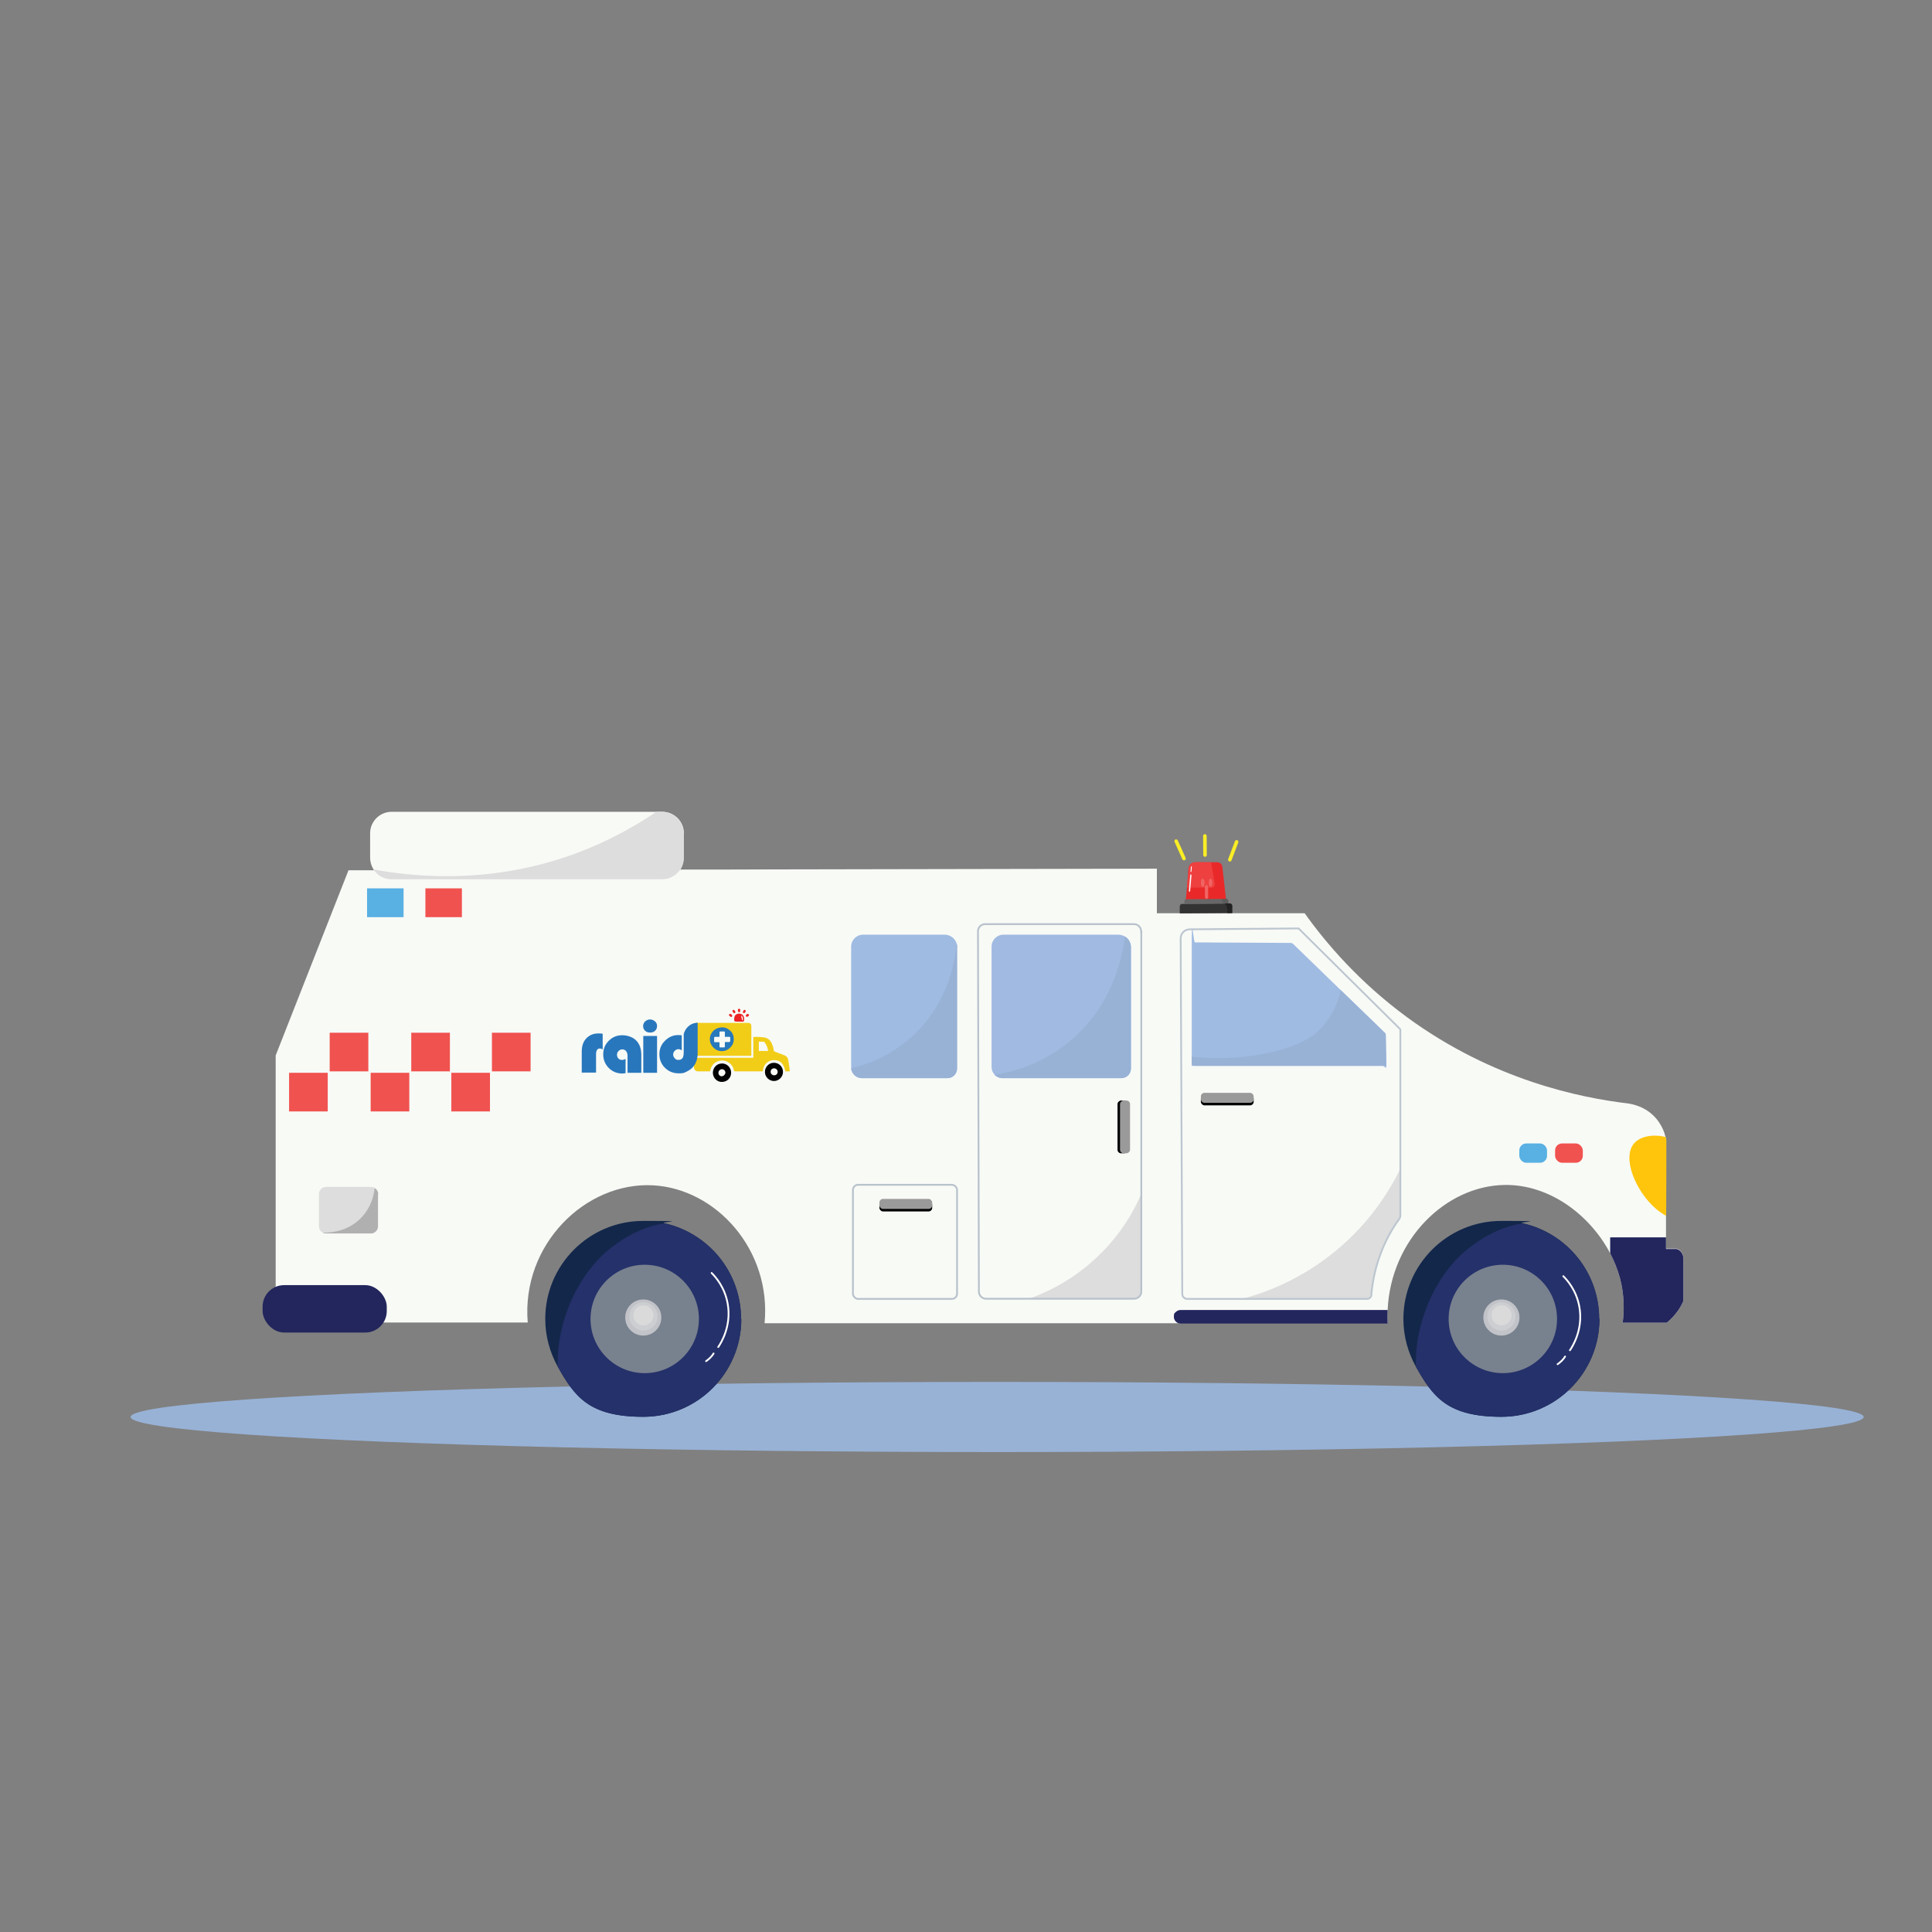 <?xml version="1.0" encoding="UTF-8"?>
<svg xmlns="http://www.w3.org/2000/svg" version="1.1" viewBox="0 0 1080 1080">
  <rect x="0" y="0" width="1080" height="1080" fill="#808080" stroke="none"/>
  <defs>
    <style>
      .cls-1 {
        fill: #58b0e3;
      }

      .cls-2 {
        fill: #c1c3c8;
      }

      .cls-3 {
        fill: #9fbbe2;
      }

      .cls-4 {
        fill: #98b2d6;
      }

      .cls-5 {
        fill: #25316a;
      }

      .cls-6 {
        fill: #f2cd18;
      }

      .cls-7 {
        fill: #333;
      }

      .cls-8 {
        fill: #78818e;
      }

      .cls-9 {
        fill: #23265c;
      }

      .cls-10 {
        fill: #ef4040;
      }

      .cls-11 {
        fill: #e92929;
      }

      .cls-12 {
        fill: #676767;
      }

      .cls-13 {
        fill: #fff;
      }

      .cls-14 {
        fill: #9b9a9a;
      }

      .cls-15 {
        fill: #f0524f;
      }

      .cls-16 {
        fill: #cdced1;
      }

      .cls-17 {
        fill: #ddd;
      }

      .cls-18 {
        fill: #020202;
      }

      .cls-19 {
        fill: #f9ed25;
      }

      .cls-20 {
        fill: #a0bae1;
      }

      .cls-21 {
        fill: #222;
      }

      .cls-22 {
        isolation: isolate;
      }

      .cls-23 {
        fill: #f16464;
      }

      .cls-24 {
        stroke: #b8c2cb;
      }

      .cls-24, .cls-25 {
        stroke-miterlimit: 10;
      }

      .cls-24, .cls-25, .cls-26 {
        fill: none;
      }

      .cls-27 {
        fill: #f8faf6;
      }

      .cls-28 {
        fill: #ed2224;
      }

      .cls-25 {
        stroke: #bcc6cf;
      }

      .cls-29 {
        fill: #b0b0b0;
      }

      .cls-26 {
        stroke: #fff;
        stroke-linecap: round;
        stroke-linejoin: round;
      }

      .cls-30 {
        fill: #2877bd;
      }

      .cls-31 {
        fill: #2878bc;
      }

      .cls-32 {
        display: none;
        fill: #dfe9f7;
      }

      .cls-33 {
        fill: #ffc50d;
      }

      .cls-34 {
        fill: #5c5c5c;
      }

      .cls-35 {
        fill: #dadadb;
      }

      .cls-36 {
        fill: #13274b;
      }
    </style>
  </defs>
  <!-- Generator: Adobe Illustrator 28.6.0, SVG Export Plug-In . SVG Version: 1.2.0 Build 709)  -->
  <g>
    <g id="Layer_1">
      <rect class="cls-32" y="0" width="1080" height="1080"/>
      <rect class="cls-1" x="569.5" y="496.6" width="20.4" height="16.1"/>
      <rect class="cls-15" x="602.2" y="496.6" width="20.4" height="16.1"/>
      <path class="cls-27" d="M941,704v23.3c-.9,2-2.2,4.6-4.4,7.2-1.7,2.1-3.4,3.7-4.9,4.9h-24.6c.8-6.2,1.1-15.2-1.6-25.2-1.3-4.6-3.1-9.2-5.4-13.6-11.1-21.1-33.6-38.6-59.1-38.2-32.8.5-63.5,30.5-65.3,69.8-.1,2.5-.1,5,0,7.5h-348.3c3.9-40.8-26.9-75.2-62.4-77.1-37.7-2-73.6,33.1-70,76.7h-140.9v-149.3c13.6-34.5,27.1-69,40.7-103.5,59.4-.1,118.7-.2,178.1-.4,20.2,0,40.3,0,60.4-.1,71.1-.1,142.2-.3,213.4-.4v24.9h82.6c12,16.8,30.4,38.4,57.2,58.1,48.3,35.4,97.4,45.1,123.3,48.2,2.1.3,10.3,1.5,16.3,8.8,2.9,3.6,4.3,7.3,4.9,9.8.2.7.3,1.2.4,1.7,0,14.1,0,28.2-.1,42.4,0,4,0,8,0,12,0,2.2,0,4.3,0,6.5h6c.5.2,1.4.5,2.2,1.4,1.7,1.7,1.5,4.1,1.5,4.5Z"/>
      <rect class="cls-1" x="205.2" y="496.6" width="20.4" height="16.1"/>
      <rect class="cls-15" x="237.8" y="496.6" width="20.4" height="16.1"/>
      <path class="cls-3" d="M535,529.6v67.7c0,3-2.4,5.4-5.4,5.4h-47.8c-3.1,0-5.7-2.4-6-5.5,0-.2,0-.4,0-.6v-67.5c0-3.6,3-6.6,6.6-6.6h45.7c3.3,0,6,2.3,6.8,5.3.2.5.2,1.1.2,1.7Z"/>
      <path class="cls-20" d="M632.2,529.6v67.7c0,3-2.4,5.4-5.4,5.4h-66.4c-1.7,0-3.3-.7-4.4-1.9-1-1.1-1.7-2.5-1.7-4.2v-67.5c0-3.6,3-6.6,6.6-6.6h64.3c1.3,0,2.5.4,3.6,1,2.1,1.2,3.4,3.5,3.4,6Z"/>
      <path class="cls-3" d="M773.1,595.8h-105.1c-1,0-1.8-.8-1.8-1.8s0-2.2,0-3.2c0-20.7,0-41.5,0-62.2s.8-1.8,1.8-1.8c17.9.1,35.7.2,53.5.3.5,0,.9.2,1.3.5,8.9,8.6,17.8,17.3,26.7,25.9,8.2,7.9,16.4,15.9,24.6,23.8.3.3.5.8.6,1.3,0,5.1.2,10.3.3,15.4s-.8,1.9-1.8,1.9Z"/>
      <path class="cls-4" d="M775,595.8h-108.8c0-1.7,0-3.4,0-5.1,20.1,2.1,35.7-.4,45.6-2.8,15.5-3.8,21.4-8.4,23.9-10.5,8.6-7.6,12.3-17.3,13.8-23.9,8.4,8.1,16.8,16.2,25.1,24.3.1,6,.2,12,.3,18Z"/>
      <g>
        <path class="cls-27" d="M382.2,465.8v13.9c0,6.5-5.3,11.8-11.8,11.8h-151.5c-4.2,0-7.9-2.2-10.1-5.5-1.2-1.9-1.9-4.1-1.9-6.5v-13.7c0-6.6,5.4-12,12-12h151.4c6.6,0,12,5.4,12,12Z"/>
        <path class="cls-17" d="M382.2,465.8v13.7c0,6.6-5.4,12-12,12h-151.4c-4.2,0-7.9-2.2-10.1-5.5,25.8,4.8,71.4,8.6,120.7-11.9,14.4-6,26.9-13.1,37.5-20.3h3.2c6.6,0,12,5.4,12,12Z"/>
      </g>
      <path class="cls-4" d="M632.2,529.6v67.7c0,3-2.4,5.4-5.4,5.4h-66.4c-1.7,0-3.3-.7-4.4-1.9,10.4-1.6,26.3-6,41.3-18.2,24.3-19.7,30-47,31.5-59.1,2.1,1.2,3.4,3.5,3.4,6Z"/>
      <path class="cls-17" d="M782.8,653.2v26.2c0,.8-.2,1.5-.7,2.1-3.4,4.7-7.3,11.2-10.4,19.5-3.3,8.8-4.6,16.8-5.1,22.9,0,1.2-1.1,2.2-2.3,2.2h-70c13.7-3.6,33.2-11.1,52.3-26.8,18.6-15.3,29.7-32.7,36.3-46.1Z"/>
      <path class="cls-17" d="M638,667.5v54.5c0,2.2-1.8,4-4,4h-58.8c11.3-4,25.3-11.1,38.4-23.6,12.6-12,20.1-25,24.4-35Z"/>
      <path class="cls-4" d="M535,529.6v67.7c0,3-2.4,5.4-5.4,5.4h-47.8c-3.1,0-5.7-2.4-6-5.5,9.2-2.2,22-6.9,33.7-17.5,19.1-17.2,24.1-39.4,25.3-51.9.2.5.2,1.1.2,1.7Z"/>
      <path class="cls-25" d="M782.8,575.3v104.1c0,.8-.2,1.5-.7,2.1-3.4,4.7-7.3,11.2-10.4,19.5-3.3,8.8-4.6,16.8-5.1,22.9,0,1.2-1.1,2.2-2.3,2.2h-100.6c-1.6,0-2.8-1.3-2.8-2.8l-.9-198.8c0-2.7,2.2-4.9,4.9-5l61-.5c22.2,22,34.7,34.4,56.9,56.4Z"/>
      <rect class="cls-24" x="476.8" y="662.3" width="58.2" height="63.8" rx="2.9" ry="2.9"/>
      <rect x="491.6" y="671.6" width="29.5" height="5.6" rx="2" ry="2"/>
      <rect class="cls-14" x="491.6" y="670.2" width="29.5" height="5.6" rx="2" ry="2"/>
      <g>
        <rect x="671.3" y="612.3" width="29.5" height="5.6" rx="2" ry="2"/>
        <rect class="cls-14" x="671.3" y="610.9" width="29.5" height="5.6" rx="2" ry="2"/>
      </g>
      <rect class="cls-1" x="849.3" y="639.2" width="15.5" height="10.8" rx="3.9" ry="3.9"/>
      <rect class="cls-15" x="869.3" y="639.2" width="15.5" height="10.8" rx="3.9" ry="3.9"/>
      <path class="cls-33" d="M931.5,637.3c0,14.1,0,28.3-.1,42.4-1.8-1-3.7-2.3-5.5-3.8-11.6-9.8-19.4-28.8-12.4-36.8,3.6-4.1,11-5.2,17.6-3.5.2.7.3,1.2.4,1.7Z"/>
      <path class="cls-24" d="M638,520.6v201.4c0,2.2-1.8,4-4,4h-82.8c-2.2,0-4-1.8-4-4-.2-67.1-.3-134.2-.5-201.4,0-2.2,1.8-4,4-4h83.2c2.2,0,4,1.8,4,4Z"/>
      <g>
        <rect x="612.7" y="627.1" width="29.5" height="5.6" rx="2" ry="2" transform="translate(1257.4 2.5) rotate(90)"/>
        <rect class="cls-14" x="614.1" y="627.1" width="29.5" height="5.6" rx="2" ry="2" transform="translate(1258.8 1.1) rotate(90)"/>
      </g>
      <path class="cls-17" d="M211.3,667.5v18c0,2.2-1.8,4-4,4h-25.1c-.6,0-1.2-.1-1.7-.4-1.3-.6-2.2-2-2.2-3.6v-18c0-2.2,1.8-4,4-4h25.1c.7,0,1.4.2,2,.6,1.2.7,2,2,2,3.4Z"/>
      <path class="cls-29" d="M211.3,667.5v18c0,2.2-1.8,4-4,4h-25.1c-.6,0-1.2-.1-1.7-.4,5.9,0,15-1.3,21.9-8.9,5-5.5,6.6-11.7,7-16.1,1.2.7,2,2,2,3.4Z"/>
      <ellipse class="cls-4" cx="557.4" cy="792.1" rx="484.4" ry="19.6"/>
      <path class="cls-36" d="M894.1,737.3c0,30.2-24.5,54.7-54.8,54.7s-38.4-11.3-47.8-28c-4.4-7.9-7-17-7-26.7,0-30.2,24.5-54.8,54.7-54.8s8.2.5,12,1.3c24.5,5.5,42.7,27.3,42.7,53.4Z"/>
      <path class="cls-5" d="M894.1,737.3c0,30.2-24.5,54.7-54.8,54.7s-38.4-11.3-47.8-28c-.8-23.2,9.9-49,26.6-63.8,2.6-2.3,16.4-14.2,33.2-16.3,24.5,5.5,42.7,27.3,42.7,53.4Z"/>
      <circle class="cls-8" cx="840.1" cy="737.3" r="30.3"/>
      <g>
        <circle class="cls-2" cx="839.3" cy="736.5" r="10.1"/>
        <circle class="cls-16" cx="839.3" cy="735.9" r="7.9"/>
        <circle class="cls-35" cx="839.4" cy="735.3" r="5.6"/>
      </g>
      <path class="cls-36" d="M414.4,737.3c0,30.2-24.5,54.7-54.8,54.7s-38.4-11.3-47.8-28c-4.4-7.9-7-17-7-26.7,0-30.2,24.5-54.8,54.7-54.8s8.2.5,12,1.3c24.5,5.5,42.7,27.3,42.7,53.4Z"/>
      <path class="cls-5" d="M414.4,737.3c0,30.2-24.5,54.7-54.8,54.7s-38.4-11.3-47.8-28c-.8-23.2,9.9-49,26.6-63.8,2.6-2.3,16.4-14.2,33.2-16.3,24.5,5.5,42.7,27.3,42.7,53.4Z"/>
      <circle class="cls-8" cx="360.4" cy="737.3" r="30.3"/>
      <g>
        <circle class="cls-2" cx="359.6" cy="736.5" r="10.1"/>
        <circle class="cls-16" cx="359.7" cy="735.9" r="7.9"/>
        <circle class="cls-35" cx="359.7" cy="735.3" r="5.6"/>
      </g>
      <path class="cls-26" d="M397.8,711.6c2.2,2.2,7.4,8,9,17.3,2.2,12.5-3.9,22.1-5.3,24.1"/>
      <path class="cls-26" d="M398.9,756.6c-.4.7-1,1.5-1.8,2.3-.9.9-1.7,1.5-2.4,2"/>
      <path class="cls-26" d="M873.9,713.4c2.2,2.2,7.4,8,9,17.3,2.2,12.5-3.9,22.1-5.3,24.1"/>
      <path class="cls-26" d="M874.9,758.3c-.4.7-1,1.5-1.8,2.3-.9.9-1.7,1.5-2.4,2"/>
      <path class="cls-9" d="M775.7,739.9h-115.7c-2.1,0-3.8-1.7-3.8-3.8s.4-2,1.1-2.7c.7-.7,1.6-1.1,2.7-1.1h115.7c-.1,2.5-.1,5,0,7.5Z"/>
      <path class="cls-9" d="M941,704v23.3c-.9,2-2.2,4.6-4.4,7.2-1.7,2.1-3.4,3.7-4.9,4.9h-24.6c.8-6.2,1.1-15.2-1.6-25.2-1.3-4.6-3.1-9.2-5.4-13.6v-8.9h31.2c0,2.2,0,4.3,0,6.5h6c.5.2,1.4.5,2.2,1.4,1.7,1.7,1.5,4.1,1.5,4.5Z"/>
      <g>
        <g>
          <path class="cls-7" d="M688.8,506.4v4s-29.3.2-29.3.2v-4c0-.7.6-1.3,1.3-1.3l26.7-.2c.7,0,1.3.6,1.3,1.3Z"/>
          <path class="cls-21" d="M688.8,506.4v4s-2.7,0-2.7,0c.1-1.2,0-2.7-.6-4.2-.2-.4-.4-.8-.7-1.2h2.7c.7,0,1.3.6,1.3,1.3Z"/>
        </g>
        <g>
          <path class="cls-12" d="M686.6,503.7v1.3s-24.5.2-24.5.2v-1.4c0-.7.6-1.3,1.3-1.3l21.9-.2c.7,0,1.3.6,1.3,1.3Z"/>
          <path class="cls-34" d="M686.6,503.7v1.3s-2.7,0-2.7,0c-.2-.5-.5-1.1-.8-1.7-.2-.4-.4-.7-.7-1h2.8c.7,0,1.3.6,1.3,1.3Z"/>
        </g>
        <g>
          <path class="cls-11" d="M685.3,502.5l-22.4.2.6-6.4.9-10.9c.2-1.9,1.8-3.4,3.7-3.4h12.2c1.5-.1,2.8,1,3,2.5l2,17.9Z"/>
          <path class="cls-10" d="M677,482l2.1,12.3c0,1.1-.8,1.9-1.9,1.9h-13.7c0,.1.9-10.8.9-10.8.2-1.9,1.8-3.4,3.7-3.4h8.9Z"/>
          <ellipse class="cls-23" cx="672.7" cy="492.9" rx="1" ry="2.3" transform="translate(-3.8 5.3) rotate(-.4)"/>
          <ellipse class="cls-23" cx="677.1" cy="492.9" rx="1" ry="2.3" transform="translate(-3.8 5.3) rotate(-.4)"/>
          <rect class="cls-23" x="674" y="494.2" width="1.8" height="7.7" rx=".9" ry=".9" transform="translate(-3.9 5.3) rotate(-.4)"/>
          <rect class="cls-13" x="664.6" y="489.2" width=".7" height="9.7" rx=".4" ry=".4" transform="translate(45 -55.4) rotate(4.9)"/>
          <rect class="cls-13" x="665.3" y="484.7" width=".5" height="3.2" rx=".3" ry=".3" transform="translate(44.3 -55.5) rotate(4.9)"/>
        </g>
        <rect class="cls-19" x="658.6" y="469.2" width="2" height="12.7" rx="1" ry="1" transform="translate(-136.9 311.7) rotate(-24.2)"/>
        <rect class="cls-19" x="688" y="469.6" width="2" height="12.7" rx="1" ry="1" transform="translate(214.3 -214) rotate(20.8)"/>
        <rect class="cls-19" x="673" y="465.7" width="2" height="12.7" rx="1" ry="1" transform="translate(-3.7 5.3) rotate(-.4)"/>
      </g>
      <rect class="cls-9" x="146.8" y="718.4" width="69.4" height="26.5" rx="12" ry="12"/>
      <rect class="cls-15" x="161.6" y="599.7" width="21.6" height="21.6"/>
      <rect class="cls-15" x="184.3" y="577.3" width="21.6" height="21.6"/>
      <rect class="cls-15" x="207.2" y="599.7" width="21.6" height="21.6"/>
      <rect class="cls-15" x="229.9" y="577.3" width="21.6" height="21.6"/>
      <rect class="cls-15" x="252.3" y="599.7" width="21.6" height="21.6"/>
      <rect class="cls-15" x="275" y="577.3" width="21.6" height="21.6"/>
      <path class="cls-30" d="M349.7,591.9v8c-.6.1-1.2.2-1.7.2-3.1,0-5.6-1-7.7-3.1-2-2-3.1-4.6-3.1-7.6s1-5.5,3.1-7.6c2.1-2.1,4.6-3.1,7.5-3.1s5.9,1,7.8,2.9,2.9,4.6,2.9,8v10.1h-7.7v-9.5c0-1.1-.3-2-.8-2.6s-1.2-1-2.1-1-1.5.3-2.1.9-.9,1.3-.9,2.1.3,1.6.8,2.1c.5.6,1.2.8,2,.8s1.3-.2,1.9-.5h0Z"/>
      <path class="cls-30" d="M367.3,579.1v20.6h-7.7v-20.6h7.7ZM363.5,569.9c1,0,1.9.4,2.7,1.1.8.7,1.1,1.6,1.1,2.6s-.4,2-1.1,2.6c-.7.7-1.6,1-2.8,1s-2-.3-2.8-1c-.7-.7-1.1-1.6-1.1-2.6s.4-1.9,1.1-2.6c.8-.7,1.7-1.1,2.7-1.1h0,0Z"/>
      <path class="cls-6" d="M387.7,590.3c0-.3,0-.5,0-.8,0-5.2,0-10.4,0-15.6,0-1.5.5-2.1,2-2.1,9.5,0,18.9,0,28.4,0,1.3,0,1.9.6,1.9,1.9,0,4.4,0,8.7,0,13.1,0,1.1,0,2.2,0,3.4-10.8,0-21.6,0-32.4,0ZM399,578.9c-.9,0-1.2.3-1.2,1.2,0,.7,0,1.4,0,2,0,.9.3,1.2,1.2,1.2.7,0,1.4,0,2.1,0,.4,0,.6.1.5.5,0,.8,0,1.5,0,2.3,0,.7.3,1,1,1,.8,0,1.6,0,2.4,0,.7,0,1-.4,1-1.1,0-.9,0-1.8,0-2.8.9,0,1.8,0,2.6,0,1,0,1.2-.3,1.2-1.2,0-.7,0-1.3,0-2,0-1-.3-1.2-1.3-1.2-.8,0-1.7,0-2.6,0,0-.9,0-1.7,0-2.5,0-1.1-.3-1.4-1.4-1.4-.7,0-1.3,0-2,0-.7,0-1,.3-1.1,1.1,0,.9,0,1.8,0,2.8-1,0-1.8,0-2.7,0Z"/>
      <path class="cls-6" d="M437.1,594.4c-1.2-1.3-2.7-1.8-4.4-1.8-1.3,0-2.5.4-3.5,1.1-1.8,1.2-2.6,3-2.8,5.2-.2,0-.4,0-.6,0-4.9,0-9.8,0-14.7,0-.6,0-.8-.1-.9-.7-.7-3.7-4.5-6.1-8.1-5.2-2.8.7-4.4,2.6-5.1,5.4,0,.3,0,.5-.5.5-2.1,0-4.3,0-6.4,0-1.2,0-2.2-1-2.2-2.3,0-1.6,0-3.3,0-4.9,0-.1,0-.2,0-.4,11.1,0,22.1,0,33.2,0v-11.6c1.2-.2,5.1,0,6.4.3,1.6.3,2.7,1.2,3.5,2.5.8,1.4,1.3,2.9,1.5,4.5,0,.5.3.7.7.9,1.9.7,3.7,1.4,5.5,2.1.9.4,1.6,1.1,1.8,2.1.2.9.4,1.8.5,2.7.2,1.4.4,2.7.5,4.1h-2.5c-.3-1.7-.8-3.2-2-4.5ZM424.1,587.5c1.8,0,3.5,0,5.3,0-.3-1.9-.9-3.6-2.2-5,0,0-.2-.2-.3-.2-.9,0-1.8,0-2.7,0v5.2Z"/>
      <path class="cls-18" d="M398.5,599.7c0-2.6,1.9-5.1,4.9-5.2,2.7-.2,5.2,2,5.3,5,.1,2.9-2.1,5.2-4.9,5.3-2.8.2-5.2-2.1-5.3-5ZM403.5,601.6c1,0,1.9-.9,2-1.9,0-1.1-.8-2-1.9-2-1.1,0-1.9.8-2,2,0,1.1.8,1.9,1.9,2Z"/>
      <path class="cls-18" d="M432.7,604.3c-2.8,0-5.1-2.3-5.1-5.1,0-2.8,2.3-5.2,5.1-5.1,2.8,0,5,2.3,5,5.1,0,2.8-2.3,5.1-5.1,5.1ZM434.7,599.1c0-1.1-.9-1.9-2-1.9-1.1,0-2,.9-1.9,2,0,1.1.9,1.9,2,1.9,1.1,0,2-.9,1.9-2Z"/>
      <path class="cls-28" d="M415.8,570.9c-.3.3-.7.2-1.2.2-.3,0-.6,0-.8,0-.7,0-1.3,0-2,0-.4,0-.8,0-1.1-.2-.3-.3-.3-.7-.3-1.2,0-.9.2-2,1-2.5,1.4-1.1,3.9-.6,4.4,1.2.1.4.2.8.2,1.2,0,.5,0,1-.2,1.2h0ZM415.2,570.5c.1-.1.1-.4.1-.7,0-.9-.2-1.5-.6-1.9,0,0-.2-.2-.3-.2,0,.1,0,.4,0,.5,0,.5.2,1,.3,1.4,0,.2.2.9.5.8h0Z"/>
      <g>
        <path class="cls-28" d="M408.8,568.5c.3,0,.4-.2.5-.5,0-.3,0-.6-.3-.8-.3-.3-.9-.6-1.3-.3-.5.5,0,1,.5,1.3.2.2.4.3.6.3h0Z"/>
        <path class="cls-28" d="M409.8,564.6c-.6.2-.4.8,0,1.2.2.3.3.6.6.6.3,0,.7-.2.7-.6,0-.5-.6-1.3-1.1-1.3h0Z"/>
        <path class="cls-28" d="M412.5,564.9c0,.6.5,1.3,1,.8.3-.2.3-.8.3-1.2,0-.4-.4-.7-.8-.6-.4.1-.5.5-.5.9h0Z"/>
        <path class="cls-28" d="M417.3,568.4c.5.1,1.5-.5,1.4-1,0-.3-.4-.6-.7-.6-.5,0-1,.4-1.1.9,0,.3.1.6.4.7h0Z"/>
        <path class="cls-28" d="M415.3,566c.1.3.5.5.8.3.5-.2.9-1,.7-1.4,0-.3-.4-.4-.6-.4-.5.1-1,.9-.9,1.4h0Z"/>
      </g>
      <path class="cls-30" d="M389.4,571.8c-.1,0-.3,0-.4,0-3.3.4-5.9,2.9-6.8,6.2v10.4c0,.9-.1,1.7-.3,2.3-.4,1.2-1.3,1.8-2.6,1.8s-1.5-.3-2.1-.9c-.6-.6-.9-1.3-.9-2.1s.3-1.5.9-2.1c.6-.6,1.2-.9,2-.9s1.3.2,1.9.7v-8.5c-.9,0-1.6-.1-2-.1-2.8,0-5.3,1.1-7.4,3.2-2.1,2.1-3.1,4.6-3.1,7.5s1,5.5,3.1,7.6c2.1,2.1,4.7,3.1,7.7,3.1s3-.3,4.5-1c.9-.4,1.6-.9,2.3-1.4.5-.4.9-.8,1.3-1.3.2-.3.5-.6.7-.9.3-.5.6-1,.8-1.5.2-.4.3-.9.5-1.3.3-1.2.5-2.5.5-3.9v-17c-.2,0-.3,0-.5,0h0Z"/>
      <g class="cls-22">
        <g class="cls-22">
          <g class="cls-22">
            <path class="cls-30" d="M336.9,578v8.6c-.6-.3-1.1-.5-1.5-.5-1.5,0-2.2,1.1-2.2,3.3v10.2h-8v-11.7c0-3.1.8-5.6,2.5-7.4s3.9-2.8,6.7-2.8,1.4,0,2.4.2Z"/>
          </g>
        </g>
      </g>
      <path class="cls-31" d="M408.3,576.3c-1.3-1.3-2.8-2-4.6-2s-3.5.6-4.9,1.9c-1.3,1.3-2,2.9-2,4.7s.7,3.4,2,4.7c1.3,1.3,2.9,2,4.7,2s3.4-.7,4.7-2c1.3-1.3,2-2.9,2-4.7s-.6-3.4-1.9-4.7ZM408.1,582c0,.4-.1.5-.5.5-.7,0-1.4,0-2.1,0-.3,0-.3,0-.3.3,0,.7,0,1.4,0,2.1,0,.5-.1.6-.6.6-.6,0-1.3,0-1.9,0-.4,0-.5-.1-.5-.5,0-.4,0-.7,0-1.1,0-.4,0-.7,0-1.1,0-.2,0-.3-.3-.2-.7,0-1.4,0-2.1,0-.5,0-.6-.1-.6-.6,0-.6,0-1.2,0-1.8,0-.4.1-.6.6-.6.7,0,1.4,0,2.1,0,.3,0,.3,0,.3-.3,0-.7,0-1.4,0-2.1,0-.4.1-.6.6-.6.6,0,1.3,0,1.9,0,.4,0,.5.1.5.5,0,.7,0,1.5,0,2.2,0,.2,0,.3.3.3.7,0,1.4,0,2.1,0,.5,0,.6.1.6.6,0,.6,0,1.3,0,1.9Z"/>
    </g>
  </g>
</svg>